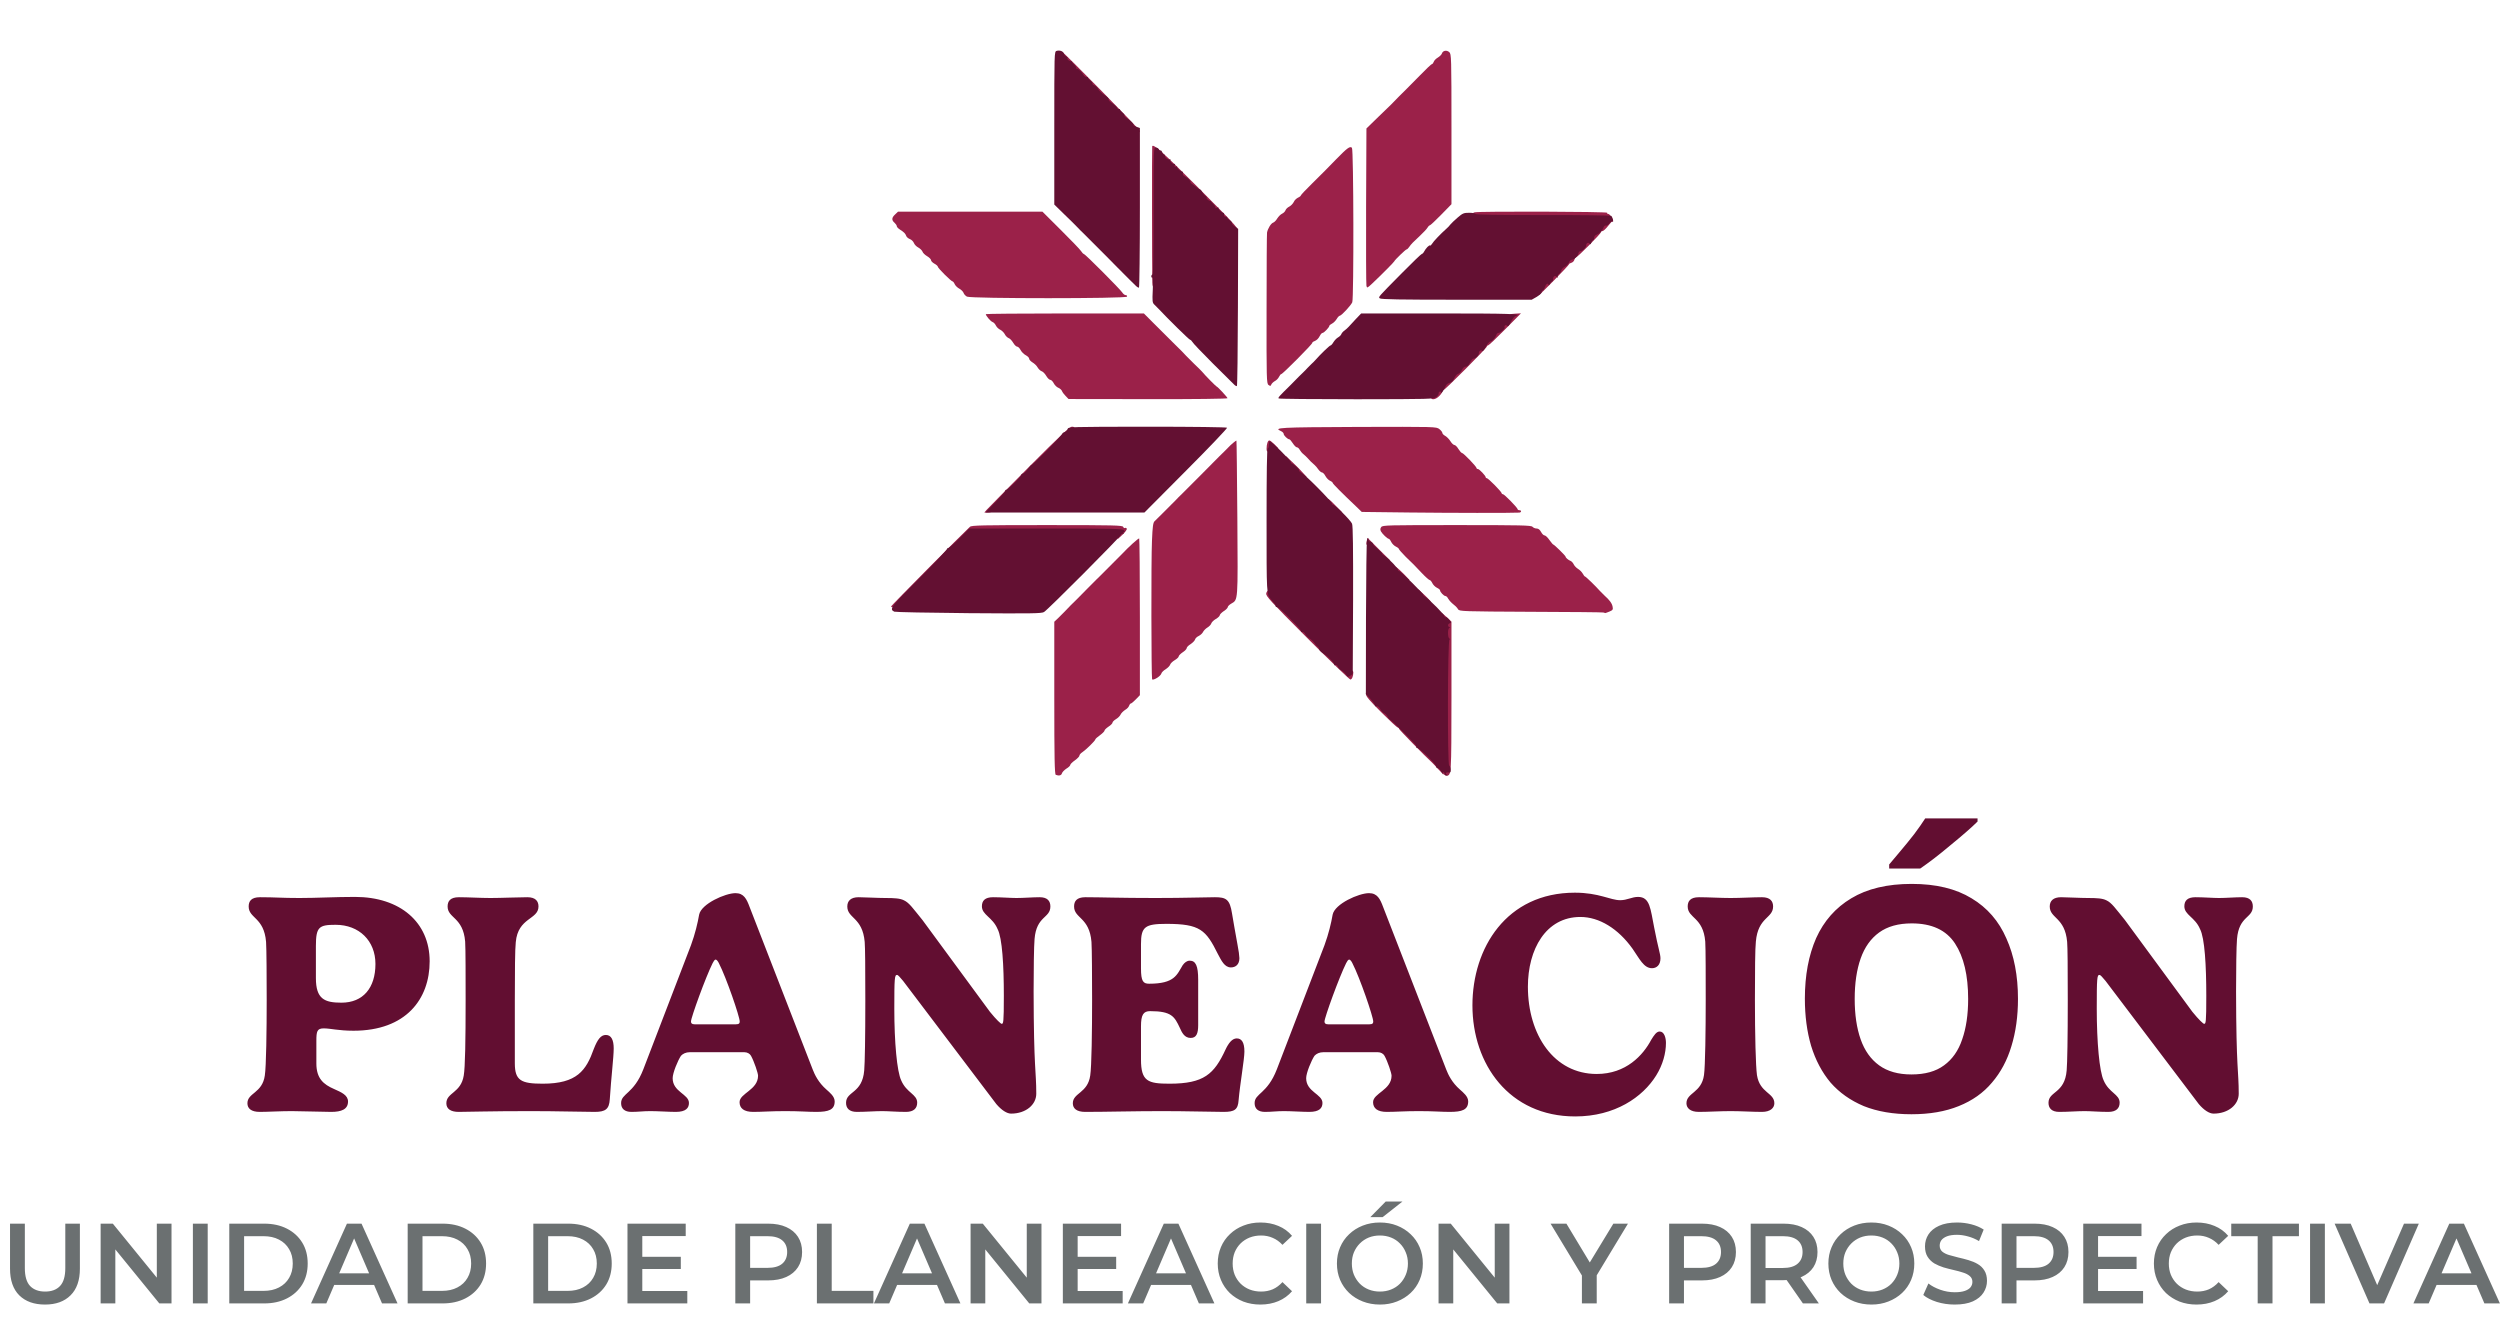 <svg width="351" height="187" viewBox="0 0 351 187" fill="none" xmlns="http://www.w3.org/2000/svg">
<path d="M52.712 135.342C52.712 132.086 50.424 129.842 47.124 129.842C44.792 129.842 44.352 130.128 44.352 132.812V137.322C44.352 140.248 45.54 140.776 47.938 140.776C50.974 140.776 52.712 138.708 52.712 135.342ZM44.418 146.144V149.312C44.418 151.424 45.43 152.26 46.904 152.898C47.938 153.36 48.862 153.756 48.862 154.658C48.862 155.758 47.916 156.11 46.508 156.11C45.21 156.11 42.372 156 40.942 156C39.424 156 37.532 156.11 36.476 156.11C35.266 156.11 34.738 155.626 34.738 154.9C34.738 153.426 36.828 153.492 37.18 151.006C37.378 149.752 37.444 144.626 37.444 140.358C37.444 137.366 37.422 133.186 37.356 132.24C37.07 128.764 34.914 128.962 34.914 127.268C34.914 126.542 35.266 125.97 36.498 125.97C38.72 125.97 39.468 126.08 42.042 126.08C44.462 126.08 47.058 125.926 49.83 125.926C56.188 125.926 60.324 129.49 60.324 134.968C60.324 140.248 57.024 144.714 49.632 144.714C47.52 144.714 46.376 144.384 45.452 144.384C44.506 144.384 44.418 144.824 44.418 146.144ZM65.374 140.358C65.374 137.388 65.374 133.186 65.308 132.196C65.022 128.742 62.844 128.94 62.844 127.268C62.844 126.542 63.196 125.97 64.428 125.97C65.77 125.97 67.442 126.08 68.872 126.08C70.346 126.08 72.766 125.97 74.042 125.97C75.208 125.97 75.604 126.542 75.604 127.268C75.604 129.138 72.722 128.786 72.414 132.284C72.304 133.23 72.282 136.398 72.282 140.358V149.29C72.282 151.71 73.162 152.15 76.198 152.15C81.016 152.15 82.292 150.302 83.37 147.266C83.898 145.924 84.36 145.308 85.064 145.308C85.834 145.308 86.164 146.034 86.164 147.2C86.164 148.432 85.812 151.226 85.614 154.35C85.526 155.714 85.02 156.11 83.502 156.11C81.676 156.11 78.332 156 74.504 156C68.63 156 65.814 156.11 64.406 156.11C63.284 156.11 62.668 155.692 62.668 154.9C62.668 153.382 64.714 153.47 65.11 151.006C65.308 149.862 65.374 146.078 65.374 140.358ZM97.52 143.812H103.329C103.769 143.812 103.857 143.658 103.857 143.416C103.857 142.756 101.987 137.278 100.931 135.232C100.821 134.99 100.623 134.726 100.491 134.726C100.315 134.726 100.183 134.99 100.051 135.232C99.082 137.168 97.014 142.866 97.014 143.416C97.014 143.658 97.124 143.812 97.52 143.812ZM90.326 150.126L97.014 132.702C97.587 131.14 97.96 129.578 98.159 128.412C98.466 126.894 101.833 125.398 103.263 125.398C104.429 125.398 104.825 126.212 105.243 127.334L114.109 150.17C114.373 150.852 114.901 151.996 116.045 152.986C116.485 153.382 117.189 153.932 117.189 154.636C117.189 155.824 116.331 156.11 114.593 156.11C113.405 156.11 112.327 156 110.259 156C108.191 156 107.047 156.11 105.749 156.11C104.451 156.11 103.835 155.604 103.835 154.746C103.835 153.492 106.431 153.03 106.431 151.028C106.431 150.676 105.881 149.026 105.441 148.234C105.287 147.948 104.935 147.728 104.495 147.728H96.861C96.288 147.728 95.871 147.948 95.606 148.234C95.166 148.894 94.441 150.632 94.441 151.38C94.441 153.316 96.728 153.602 96.728 154.856C96.728 155.56 96.311 156.11 94.88 156.11C93.934 156.11 92.329 156 91.317 156C90.282 156 89.623 156.11 88.654 156.11C87.709 156.11 87.203 155.67 87.203 154.878C87.203 153.492 88.984 153.602 90.326 150.126ZM120.545 125.97C121.359 125.97 123.185 126.08 124.307 126.08C125.583 126.08 126.375 126.124 126.925 126.41C127.673 126.762 128.157 127.51 129.521 129.182L138.981 142.052C139.905 143.196 140.521 143.746 140.631 143.746C140.873 143.746 140.939 143.614 140.939 139.808C140.939 135.562 140.719 131.69 140.059 130.436C139.355 128.764 137.859 128.456 137.859 127.246C137.859 126.454 138.299 125.97 139.421 125.97C140.565 125.97 141.885 126.08 142.721 126.08C143.711 126.08 144.987 125.97 145.977 125.97C147.077 125.97 147.473 126.52 147.473 127.268C147.473 128.94 145.515 128.566 145.251 131.844C145.163 132.79 145.119 136.266 145.119 139.192C145.141 150.258 145.493 150.302 145.493 153.558C145.493 155.076 144.063 156.352 141.951 156.352C141.379 156.352 140.609 155.868 139.883 155.01L126.793 137.718C126.331 137.19 126.111 136.882 125.935 136.882C125.605 136.882 125.561 137.322 125.561 141.612C125.561 146.342 125.935 150.434 126.529 151.688C127.277 153.448 128.773 153.624 128.773 154.812C128.773 155.604 128.289 156.11 127.189 156.11C125.913 156.11 124.703 156 123.867 156C122.855 156 121.513 156.11 120.303 156.11C119.225 156.11 118.785 155.582 118.785 154.834C118.785 153.184 121.073 153.558 121.337 150.28C121.425 149.246 121.491 145.748 121.491 140.424C121.491 135.782 121.469 133.098 121.403 132.24C121.095 128.764 118.961 128.962 118.961 127.268C118.961 126.476 119.467 125.97 120.545 125.97ZM168.225 137.564V143.922C168.225 145.088 167.983 145.726 167.169 145.726C166.289 145.726 165.937 144.956 165.651 144.318C164.903 142.734 164.507 141.964 161.471 141.964C160.525 141.964 160.195 142.492 160.195 144.098V148.762C160.195 151.82 161.163 152.15 164.199 152.15C169.039 152.15 170.469 150.808 172.075 147.332C172.493 146.452 172.999 145.792 173.637 145.792C174.297 145.792 174.715 146.298 174.715 147.64C174.715 148.718 174.099 152.194 173.901 154.46C173.813 155.802 173.329 156.11 171.789 156.11C170.227 156.11 166.729 156 163.143 156C159.161 156 155.377 156.11 152.363 156.11C151.153 156.11 150.625 155.626 150.625 154.9C150.625 153.426 152.715 153.492 153.067 151.006C153.265 149.752 153.331 144.626 153.331 140.358C153.331 137.366 153.309 133.186 153.243 132.24C152.957 128.764 150.801 128.962 150.801 127.268C150.801 126.542 151.153 125.97 152.385 125.97C154.607 125.97 157.181 126.08 162.241 126.08C166.619 126.08 168.995 125.97 170.579 125.97C172.141 125.97 172.669 126.256 172.977 128.258C173.153 129.204 173.417 130.942 173.747 132.636C173.901 133.384 174.011 134.242 174.011 134.528C174.011 135.452 173.439 135.826 172.823 135.826C171.921 135.826 171.481 134.858 170.997 133.956C169.303 130.546 168.489 129.71 163.759 129.71C160.745 129.71 160.195 130.128 160.195 132.548V135.958C160.195 137.784 160.503 138.114 161.339 138.114C164.925 138.114 165.233 136.86 166.047 135.518C166.311 135.144 166.641 134.88 167.037 134.88C167.873 134.88 168.225 135.584 168.225 137.564ZM186.466 143.812H192.274C192.714 143.812 192.802 143.658 192.802 143.416C192.802 142.756 190.932 137.278 189.876 135.232C189.766 134.99 189.568 134.726 189.436 134.726C189.26 134.726 189.128 134.99 188.996 135.232C188.028 137.168 185.96 142.866 185.96 143.416C185.96 143.658 186.07 143.812 186.466 143.812ZM179.272 150.126L185.96 132.702C186.532 131.14 186.906 129.578 187.104 128.412C187.412 126.894 190.778 125.398 192.208 125.398C193.374 125.398 193.77 126.212 194.188 127.334L203.054 150.17C203.318 150.852 203.846 151.996 204.99 152.986C205.43 153.382 206.134 153.932 206.134 154.636C206.134 155.824 205.276 156.11 203.538 156.11C202.35 156.11 201.272 156 199.204 156C197.136 156 195.992 156.11 194.694 156.11C193.396 156.11 192.78 155.604 192.78 154.746C192.78 153.492 195.376 153.03 195.376 151.028C195.376 150.676 194.826 149.026 194.386 148.234C194.232 147.948 193.88 147.728 193.44 147.728H185.806C185.234 147.728 184.816 147.948 184.552 148.234C184.112 148.894 183.386 150.632 183.386 151.38C183.386 153.316 185.674 153.602 185.674 154.856C185.674 155.56 185.256 156.11 183.826 156.11C182.88 156.11 181.274 156 180.262 156C179.228 156 178.568 156.11 177.6 156.11C176.654 156.11 176.148 155.67 176.148 154.878C176.148 153.492 177.93 153.602 179.272 150.126ZM206.729 141.15C206.729 133.098 211.503 125.332 221.117 125.332C224.505 125.332 226.089 126.388 227.475 126.388C228.465 126.388 229.103 125.926 229.983 125.926C231.677 125.926 231.721 127.62 232.249 130.238C232.821 133.208 233.129 133.934 233.129 134.55C233.129 135.496 232.579 135.936 231.941 135.936C230.775 135.936 230.181 134.594 229.213 133.208C227.189 130.37 224.527 128.742 221.887 128.742C217.025 128.742 214.517 133.296 214.517 138.532C214.517 145.308 218.191 150.786 224.175 150.786C228.311 150.786 230.687 148.146 231.831 145.99C232.227 145.352 232.557 144.824 233.019 144.824C233.657 144.824 233.899 145.704 233.899 146.43C233.899 147.86 233.459 149.488 232.535 150.984C230.643 154.042 226.727 156.748 221.161 156.748C211.877 156.748 206.729 149.4 206.729 141.15ZM247.381 125.97C248.547 125.97 248.943 126.542 248.943 127.268C248.943 128.962 246.831 128.72 246.523 132.196C246.413 133.164 246.391 136.398 246.391 140.358C246.391 145.308 246.501 149.642 246.677 150.94C247.073 153.47 249.119 153.404 249.119 154.9C249.119 155.56 248.547 156.11 247.381 156.11C246.083 156.11 244.411 156 242.981 156C241.507 156 239.813 156.11 238.515 156.11C237.305 156.11 236.777 155.56 236.777 154.9C236.777 153.404 238.889 153.448 239.241 150.94C239.417 149.73 239.483 144.56 239.483 140.358C239.483 137.388 239.483 133.186 239.417 132.196C239.131 128.742 236.953 128.94 236.953 127.268C236.953 126.542 237.305 125.97 238.537 125.97C239.879 125.97 241.551 126.08 242.981 126.08C244.455 126.08 246.127 125.97 247.381 125.97ZM283.324 140.248C283.324 142.683 283.016 144.897 282.4 146.892C281.813 148.857 280.904 150.559 279.672 151.996C278.469 153.433 276.914 154.533 275.008 155.296C273.13 156.059 270.916 156.44 268.364 156.44C265.812 156.44 263.582 156.059 261.676 155.296C259.798 154.504 258.244 153.404 257.012 151.996C255.809 150.559 254.9 148.843 254.284 146.848C253.697 144.853 253.404 142.639 253.404 140.204C253.404 136.948 253.932 134.117 254.988 131.712C256.073 129.307 257.716 127.444 259.916 126.124C262.145 124.775 264.976 124.1 268.408 124.1C271.81 124.1 274.612 124.775 276.812 126.124C279.012 127.444 280.64 129.321 281.696 131.756C282.781 134.161 283.324 136.992 283.324 140.248ZM260.4 140.248C260.4 142.448 260.678 144.34 261.236 145.924C261.793 147.508 262.658 148.725 263.832 149.576C265.005 150.427 266.516 150.852 268.364 150.852C270.27 150.852 271.796 150.427 272.94 149.576C274.113 148.725 274.964 147.508 275.492 145.924C276.049 144.34 276.328 142.448 276.328 140.248C276.328 136.933 275.712 134.337 274.48 132.46C273.248 130.583 271.224 129.644 268.408 129.644C266.53 129.644 265.005 130.069 263.832 130.92C262.658 131.771 261.793 132.988 261.236 134.572C260.678 136.156 260.4 138.048 260.4 140.248ZM277.648 115.344C277.237 115.755 276.694 116.253 276.02 116.84C275.345 117.427 274.612 118.043 273.82 118.688C273.057 119.333 272.294 119.949 271.532 120.536C270.798 121.093 270.153 121.563 269.596 121.944H265.24V121.372C265.709 120.815 266.252 120.169 266.868 119.436C267.513 118.673 268.144 117.896 268.76 117.104C269.376 116.283 269.889 115.549 270.3 114.904H277.648V115.344ZM289.369 125.97C290.183 125.97 292.009 126.08 293.131 126.08C294.407 126.08 295.199 126.124 295.749 126.41C296.497 126.762 296.981 127.51 298.345 129.182L307.805 142.052C308.729 143.196 309.345 143.746 309.455 143.746C309.697 143.746 309.763 143.614 309.763 139.808C309.763 135.562 309.543 131.69 308.883 130.436C308.179 128.764 306.683 128.456 306.683 127.246C306.683 126.454 307.123 125.97 308.245 125.97C309.389 125.97 310.709 126.08 311.545 126.08C312.535 126.08 313.811 125.97 314.801 125.97C315.901 125.97 316.297 126.52 316.297 127.268C316.297 128.94 314.339 128.566 314.075 131.844C313.987 132.79 313.943 136.266 313.943 139.192C313.965 150.258 314.317 150.302 314.317 153.558C314.317 155.076 312.887 156.352 310.775 156.352C310.203 156.352 309.433 155.868 308.707 155.01L295.617 137.718C295.155 137.19 294.935 136.882 294.759 136.882C294.429 136.882 294.385 137.322 294.385 141.612C294.385 146.342 294.759 150.434 295.353 151.688C296.101 153.448 297.597 153.624 297.597 154.812C297.597 155.604 297.113 156.11 296.013 156.11C294.737 156.11 293.527 156 292.691 156C291.679 156 290.337 156.11 289.127 156.11C288.049 156.11 287.609 155.582 287.609 154.834C287.609 153.184 289.897 153.558 290.161 150.28C290.249 149.246 290.315 145.748 290.315 140.424C290.315 135.782 290.293 133.098 290.227 132.24C289.919 128.764 287.785 128.962 287.785 127.268C287.785 126.476 288.291 125.97 289.369 125.97Z" fill="#620E31"/>
<path d="M6.32 183.16C4.784 183.16 3.579 182.728 2.704 181.864C1.84 181 1.408 179.752 1.408 178.12V171.8H3.488V178.04C3.488 179.192 3.733 180.029 4.224 180.552C4.725 181.075 5.429 181.336 6.336 181.336C7.243 181.336 7.941 181.075 8.432 180.552C8.923 180.029 9.168 179.192 9.168 178.04V171.8H11.216V178.12C11.216 179.752 10.779 181 9.904 181.864C9.04 182.728 7.845 183.16 6.32 183.16ZM14.129 183V171.8H15.841L22.865 180.424H22.017V171.8H24.081V183H22.369L15.345 174.376H16.193V183H14.129ZM27.082 183V171.8H29.162V183H27.082ZM32.191 183V171.8H37.087C38.303 171.8 39.37 172.035 40.288 172.504C41.205 172.973 41.919 173.624 42.431 174.456C42.944 175.288 43.2 176.269 43.2 177.4C43.2 178.52 42.944 179.501 42.431 180.344C41.919 181.176 41.205 181.827 40.288 182.296C39.37 182.765 38.303 183 37.087 183H32.191ZM34.272 181.24H36.992C37.834 181.24 38.559 181.08 39.167 180.76C39.786 180.44 40.261 179.992 40.592 179.416C40.933 178.84 41.103 178.168 41.103 177.4C41.103 176.621 40.933 175.949 40.592 175.384C40.261 174.808 39.786 174.36 39.167 174.04C38.559 173.72 37.834 173.56 36.992 173.56H34.272V181.24ZM43.67 183L48.71 171.8H50.758L55.814 183H53.638L49.302 172.904H50.134L45.814 183H43.67ZM45.99 180.408L46.55 178.776H52.598L53.158 180.408H45.99ZM57.238 183V171.8H62.134C63.35 171.8 64.417 172.035 65.334 172.504C66.252 172.973 66.966 173.624 67.478 174.456C67.99 175.288 68.246 176.269 68.246 177.4C68.246 178.52 67.99 179.501 67.478 180.344C66.966 181.176 66.252 181.827 65.334 182.296C64.417 182.765 63.35 183 62.134 183H57.238ZM59.318 181.24H62.038C62.881 181.24 63.606 181.08 64.214 180.76C64.833 180.44 65.308 179.992 65.638 179.416C65.98 178.84 66.15 178.168 66.15 177.4C66.15 176.621 65.98 175.949 65.638 175.384C65.308 174.808 64.833 174.36 64.214 174.04C63.606 173.72 62.881 173.56 62.038 173.56H59.318V181.24ZM74.879 183V171.8H79.775C80.991 171.8 82.058 172.035 82.975 172.504C83.892 172.973 84.607 173.624 85.119 174.456C85.631 175.288 85.887 176.269 85.887 177.4C85.887 178.52 85.631 179.501 85.119 180.344C84.607 181.176 83.892 181.827 82.975 182.296C82.058 182.765 80.991 183 79.775 183H74.879ZM76.959 181.24H79.679C80.522 181.24 81.247 181.08 81.855 180.76C82.474 180.44 82.948 179.992 83.279 179.416C83.62 178.84 83.791 178.168 83.791 177.4C83.791 176.621 83.62 175.949 83.279 175.384C82.948 174.808 82.474 174.36 81.855 174.04C81.247 173.72 80.522 173.56 79.679 173.56H76.959V181.24ZM90.018 176.456H95.586V178.168H90.018V176.456ZM90.178 181.256H96.498V183H88.098V171.8H96.274V173.544H90.178V181.256ZM103.238 183V171.8H107.846C108.838 171.8 109.686 171.96 110.39 172.28C111.105 172.6 111.654 173.059 112.038 173.656C112.422 174.253 112.614 174.963 112.614 175.784C112.614 176.605 112.422 177.315 112.038 177.912C111.654 178.509 111.105 178.968 110.39 179.288C109.686 179.608 108.838 179.768 107.846 179.768H104.39L105.318 178.792V183H103.238ZM105.318 179.016L104.39 178.008H107.75C108.668 178.008 109.356 177.816 109.814 177.432C110.284 177.037 110.518 176.488 110.518 175.784C110.518 175.069 110.284 174.52 109.814 174.136C109.356 173.752 108.668 173.56 107.75 173.56H104.39L105.318 172.536V179.016ZM114.692 183V171.8H116.772V181.24H122.628V183H114.692ZM122.701 183L127.741 171.8H129.789L134.845 183H132.669L128.333 172.904H129.165L124.845 183H122.701ZM125.021 180.408L125.581 178.776H131.629L132.189 180.408H125.021ZM136.27 183V171.8H137.982L145.006 180.424H144.158V171.8H146.222V183H144.51L137.486 174.376H138.334V183H136.27ZM151.143 176.456H156.711V178.168H151.143V176.456ZM151.303 181.256H157.623V183H149.223V171.8H157.399V173.544H151.303V181.256ZM158.357 183L163.398 171.8H165.446L170.502 183H168.326L163.99 172.904H164.822L160.502 183H158.357ZM160.678 180.408L161.238 178.776H167.286L167.845 180.408H160.678ZM176.954 183.16C176.1 183.16 175.306 183.021 174.57 182.744C173.844 182.456 173.21 182.056 172.666 181.544C172.132 181.021 171.716 180.408 171.418 179.704C171.119 179 170.97 178.232 170.97 177.4C170.97 176.568 171.119 175.8 171.418 175.096C171.716 174.392 172.138 173.784 172.682 173.272C173.226 172.749 173.86 172.349 174.586 172.072C175.311 171.784 176.106 171.64 176.97 171.64C177.887 171.64 178.724 171.8 179.482 172.12C180.239 172.429 180.879 172.893 181.402 173.512L180.058 174.776C179.652 174.339 179.199 174.013 178.698 173.8C178.196 173.576 177.652 173.464 177.066 173.464C176.479 173.464 175.94 173.56 175.45 173.752C174.97 173.944 174.548 174.216 174.186 174.568C173.834 174.92 173.556 175.336 173.354 175.816C173.162 176.296 173.066 176.824 173.066 177.4C173.066 177.976 173.162 178.504 173.354 178.984C173.556 179.464 173.834 179.88 174.186 180.232C174.548 180.584 174.97 180.856 175.45 181.048C175.94 181.24 176.479 181.336 177.066 181.336C177.652 181.336 178.196 181.229 178.698 181.016C179.199 180.792 179.652 180.456 180.058 180.008L181.402 181.288C180.879 181.896 180.239 182.36 179.482 182.68C178.724 183 177.882 183.16 176.954 183.16ZM183.395 183V171.8H185.475V183H183.395ZM193.752 183.16C192.877 183.16 192.072 183.016 191.336 182.728C190.6 182.44 189.96 182.04 189.416 181.528C188.872 181.005 188.451 180.397 188.152 179.704C187.853 179 187.704 178.232 187.704 177.4C187.704 176.568 187.853 175.805 188.152 175.112C188.451 174.408 188.872 173.8 189.416 173.288C189.96 172.765 190.6 172.36 191.336 172.072C192.072 171.784 192.872 171.64 193.736 171.64C194.611 171.64 195.411 171.784 196.136 172.072C196.872 172.36 197.512 172.765 198.056 173.288C198.6 173.8 199.021 174.408 199.32 175.112C199.619 175.805 199.768 176.568 199.768 177.4C199.768 178.232 199.619 179 199.32 179.704C199.021 180.408 198.6 181.016 198.056 181.528C197.512 182.04 196.872 182.44 196.136 182.728C195.411 183.016 194.616 183.16 193.752 183.16ZM193.736 181.336C194.301 181.336 194.824 181.24 195.304 181.048C195.784 180.856 196.2 180.584 196.552 180.232C196.904 179.869 197.176 179.453 197.368 178.984C197.571 178.504 197.672 177.976 197.672 177.4C197.672 176.824 197.571 176.301 197.368 175.832C197.176 175.352 196.904 174.936 196.552 174.584C196.2 174.221 195.784 173.944 195.304 173.752C194.824 173.56 194.301 173.464 193.736 173.464C193.171 173.464 192.648 173.56 192.168 173.752C191.699 173.944 191.283 174.221 190.92 174.584C190.568 174.936 190.291 175.352 190.088 175.832C189.896 176.301 189.8 176.824 189.8 177.4C189.8 177.965 189.896 178.488 190.088 178.968C190.291 179.448 190.568 179.869 190.92 180.232C191.272 180.584 191.688 180.856 192.168 181.048C192.648 181.24 193.171 181.336 193.736 181.336ZM192.392 170.888L194.552 168.696H196.904L194.12 170.888H192.392ZM201.973 183V171.8H203.685L210.709 180.424H209.861V171.8H211.925V183H210.213L203.189 174.376H204.037V183H201.973ZM222.1 183V178.568L222.564 179.848L217.7 171.8H219.924L223.828 178.28H222.58L226.516 171.8H228.564L223.7 179.848L224.18 178.568V183H222.1ZM234.348 183V171.8H238.956C239.948 171.8 240.796 171.96 241.5 172.28C242.214 172.6 242.764 173.059 243.148 173.656C243.532 174.253 243.724 174.963 243.724 175.784C243.724 176.605 243.532 177.315 243.148 177.912C242.764 178.509 242.214 178.968 241.5 179.288C240.796 179.608 239.948 179.768 238.956 179.768H235.5L236.428 178.792V183H234.348ZM236.428 179.016L235.5 178.008H238.86C239.777 178.008 240.465 177.816 240.924 177.432C241.393 177.037 241.628 176.488 241.628 175.784C241.628 175.069 241.393 174.52 240.924 174.136C240.465 173.752 239.777 173.56 238.86 173.56H235.5L236.428 172.536V179.016ZM245.801 183V171.8H250.409C251.401 171.8 252.249 171.96 252.953 172.28C253.668 172.6 254.217 173.059 254.601 173.656C254.985 174.253 255.177 174.963 255.177 175.784C255.177 176.605 254.985 177.315 254.601 177.912C254.217 178.499 253.668 178.952 252.953 179.272C252.249 179.581 251.401 179.736 250.409 179.736H246.953L247.881 178.792V183H245.801ZM253.129 183L250.297 178.936H252.521L255.369 183H253.129ZM247.881 179.016L246.953 178.024H250.313C251.23 178.024 251.918 177.827 252.377 177.432C252.846 177.037 253.081 176.488 253.081 175.784C253.081 175.069 252.846 174.52 252.377 174.136C251.918 173.752 251.23 173.56 250.313 173.56H246.953L247.881 172.536V179.016ZM262.752 183.16C261.877 183.16 261.072 183.016 260.336 182.728C259.6 182.44 258.96 182.04 258.416 181.528C257.872 181.005 257.451 180.397 257.152 179.704C256.853 179 256.704 178.232 256.704 177.4C256.704 176.568 256.853 175.805 257.152 175.112C257.451 174.408 257.872 173.8 258.416 173.288C258.96 172.765 259.6 172.36 260.336 172.072C261.072 171.784 261.872 171.64 262.736 171.64C263.611 171.64 264.411 171.784 265.136 172.072C265.872 172.36 266.512 172.765 267.056 173.288C267.6 173.8 268.021 174.408 268.32 175.112C268.619 175.805 268.768 176.568 268.768 177.4C268.768 178.232 268.619 179 268.32 179.704C268.021 180.408 267.6 181.016 267.056 181.528C266.512 182.04 265.872 182.44 265.136 182.728C264.411 183.016 263.616 183.16 262.752 183.16ZM262.736 181.336C263.301 181.336 263.824 181.24 264.304 181.048C264.784 180.856 265.2 180.584 265.552 180.232C265.904 179.869 266.176 179.453 266.368 178.984C266.571 178.504 266.672 177.976 266.672 177.4C266.672 176.824 266.571 176.301 266.368 175.832C266.176 175.352 265.904 174.936 265.552 174.584C265.2 174.221 264.784 173.944 264.304 173.752C263.824 173.56 263.301 173.464 262.736 173.464C262.171 173.464 261.648 173.56 261.168 173.752C260.699 173.944 260.283 174.221 259.92 174.584C259.568 174.936 259.291 175.352 259.088 175.832C258.896 176.301 258.8 176.824 258.8 177.4C258.8 177.965 258.896 178.488 259.088 178.968C259.291 179.448 259.568 179.869 259.92 180.232C260.272 180.584 260.688 180.856 261.168 181.048C261.648 181.24 262.171 181.336 262.736 181.336ZM274.445 183.16C273.57 183.16 272.733 183.037 271.933 182.792C271.133 182.536 270.498 182.211 270.029 181.816L270.749 180.2C271.197 180.552 271.751 180.845 272.413 181.08C273.074 181.315 273.751 181.432 274.445 181.432C275.031 181.432 275.506 181.368 275.869 181.24C276.231 181.112 276.498 180.941 276.669 180.728C276.839 180.504 276.925 180.253 276.925 179.976C276.925 179.635 276.802 179.363 276.557 179.16C276.311 178.947 275.991 178.781 275.597 178.664C275.213 178.536 274.781 178.419 274.301 178.312C273.831 178.205 273.357 178.083 272.877 177.944C272.407 177.795 271.975 177.608 271.581 177.384C271.197 177.149 270.882 176.84 270.637 176.456C270.391 176.072 270.269 175.581 270.269 174.984C270.269 174.376 270.429 173.821 270.749 173.32C271.079 172.808 271.575 172.403 272.237 172.104C272.909 171.795 273.757 171.64 274.781 171.64C275.453 171.64 276.119 171.725 276.781 171.896C277.442 172.067 278.018 172.312 278.509 172.632L277.853 174.248C277.351 173.949 276.834 173.731 276.301 173.592C275.767 173.443 275.255 173.368 274.765 173.368C274.189 173.368 273.719 173.437 273.357 173.576C273.005 173.715 272.743 173.896 272.573 174.12C272.413 174.344 272.333 174.6 272.333 174.888C272.333 175.229 272.45 175.507 272.685 175.72C272.93 175.923 273.245 176.083 273.629 176.2C274.023 176.317 274.461 176.435 274.941 176.552C275.421 176.659 275.895 176.781 276.365 176.92C276.845 177.059 277.277 177.24 277.661 177.464C278.055 177.688 278.37 177.992 278.605 178.376C278.85 178.76 278.973 179.245 278.973 179.832C278.973 180.429 278.807 180.984 278.477 181.496C278.157 181.997 277.661 182.403 276.989 182.712C276.317 183.011 275.469 183.16 274.445 183.16ZM281.035 183V171.8H285.643C286.635 171.8 287.483 171.96 288.187 172.28C288.902 172.6 289.451 173.059 289.835 173.656C290.219 174.253 290.411 174.963 290.411 175.784C290.411 176.605 290.219 177.315 289.835 177.912C289.451 178.509 288.902 178.968 288.187 179.288C287.483 179.608 286.635 179.768 285.643 179.768H282.187L283.115 178.792V183H281.035ZM283.115 179.016L282.187 178.008H285.547C286.465 178.008 287.153 177.816 287.611 177.432C288.081 177.037 288.315 176.488 288.315 175.784C288.315 175.069 288.081 174.52 287.611 174.136C287.153 173.752 286.465 173.56 285.547 173.56H282.187L283.115 172.536V179.016ZM294.408 176.456H299.976V178.168H294.408V176.456ZM294.568 181.256H300.888V183H292.488V171.8H300.664V173.544H294.568V181.256ZM308.391 183.16C307.538 183.16 306.743 183.021 306.007 182.744C305.282 182.456 304.647 182.056 304.103 181.544C303.57 181.021 303.154 180.408 302.855 179.704C302.556 179 302.407 178.232 302.407 177.4C302.407 176.568 302.556 175.8 302.855 175.096C303.154 174.392 303.575 173.784 304.119 173.272C304.663 172.749 305.298 172.349 306.023 172.072C306.748 171.784 307.543 171.64 308.407 171.64C309.324 171.64 310.162 171.8 310.919 172.12C311.676 172.429 312.316 172.893 312.839 173.512L311.495 174.776C311.09 174.339 310.636 174.013 310.135 173.8C309.634 173.576 309.09 173.464 308.503 173.464C307.916 173.464 307.378 173.56 306.887 173.752C306.407 173.944 305.986 174.216 305.623 174.568C305.271 174.92 304.994 175.336 304.791 175.816C304.599 176.296 304.503 176.824 304.503 177.4C304.503 177.976 304.599 178.504 304.791 178.984C304.994 179.464 305.271 179.88 305.623 180.232C305.986 180.584 306.407 180.856 306.887 181.048C307.378 181.24 307.916 181.336 308.503 181.336C309.09 181.336 309.634 181.229 310.135 181.016C310.636 180.792 311.09 180.456 311.495 180.008L312.839 181.288C312.316 181.896 311.676 182.36 310.919 182.68C310.162 183 309.319 183.16 308.391 183.16ZM316.979 183V173.56H313.267V171.8H322.771V173.56H319.059V183H316.979ZM324.332 183V171.8H326.412V183H324.332ZM332.675 183L327.779 171.8H330.035L334.403 181.928H333.107L337.523 171.8H339.603L334.723 183H332.675ZM338.842 183L343.882 171.8H345.93L350.986 183H348.81L344.474 172.904H345.306L340.986 183H338.842ZM341.162 180.408L341.722 178.776H347.77L348.33 180.408H341.162Z" fill="#6B7071"/>
<path d="M148.23 108.784C148.07 108.72 148.022 106.423 148.022 98.007V87.294L148.631 86.716C148.951 86.394 149.304 86.041 149.416 85.929C149.512 85.816 149.736 85.591 149.913 85.415C150.089 85.238 150.297 85.029 150.361 84.949C150.441 84.869 150.73 84.596 150.986 84.339C151.259 84.082 151.547 83.793 151.627 83.696C151.723 83.6 152.22 83.086 152.749 82.556C153.278 82.026 153.79 81.528 153.87 81.431C153.967 81.351 154.255 81.062 154.511 80.805C154.784 80.548 155.072 80.259 155.168 80.147C155.281 80.034 155.505 79.809 155.681 79.633C155.857 79.456 156.066 79.247 156.146 79.167C156.21 79.087 156.498 78.814 156.755 78.556C157.027 78.3 157.332 77.994 157.444 77.866C158.437 76.806 159.847 75.521 159.944 75.601C159.992 75.649 160.04 80.629 160.04 86.651V97.605L159.479 98.184C159.158 98.521 158.838 98.778 158.758 98.778C158.678 98.778 158.582 98.922 158.517 99.099C158.469 99.276 158.213 99.533 157.957 99.677C157.716 99.838 157.428 100.111 157.332 100.32C157.252 100.513 156.963 100.802 156.691 100.962C156.418 101.123 156.194 101.348 156.194 101.46C156.194 101.573 155.938 101.83 155.633 102.022C155.329 102.231 155.072 102.472 155.072 102.584C155.072 102.681 154.784 102.97 154.431 103.227C154.079 103.468 153.79 103.741 153.79 103.805C153.79 103.982 152.46 105.283 151.948 105.62C151.723 105.765 151.547 105.973 151.547 106.102C151.547 106.214 151.259 106.503 150.906 106.76C150.554 107.001 150.265 107.29 150.265 107.403C150.265 107.499 150.025 107.74 149.72 107.917C149.432 108.11 149.143 108.399 149.095 108.575C149.015 108.881 148.663 108.961 148.23 108.784Z" fill="#9B2149"/>
<path d="M202.023 108.094C201.622 107.644 201.206 107.194 201.077 107.082C199.908 106.006 196.414 102.424 196.414 102.311C196.414 102.215 196.334 102.151 196.254 102.151C196.158 102.151 195.117 101.187 193.931 99.999C192.264 98.344 191.767 97.75 191.767 97.429C191.767 96.802 192.216 96.899 192.921 97.686C193.258 98.055 193.53 98.425 193.53 98.489C193.53 98.553 193.626 98.617 193.754 98.617C193.883 98.617 194.123 98.842 194.283 99.099C194.427 99.372 194.684 99.613 194.828 99.661C194.956 99.71 195.165 99.918 195.277 100.111C195.389 100.32 195.677 100.609 195.918 100.753C196.158 100.898 196.447 101.187 196.575 101.412C196.687 101.637 196.847 101.83 196.911 101.83C197.007 101.83 198.514 103.291 199.171 104.014C199.315 104.191 199.908 104.785 200.485 105.347C201.061 105.909 201.542 106.423 201.542 106.487C201.542 106.552 201.686 106.648 201.863 106.696C202.039 106.744 202.183 106.873 202.183 107.001C202.183 107.114 202.327 107.307 202.504 107.419L202.824 107.612L202.792 97.477C202.76 89.526 202.696 87.31 202.552 87.246C202.343 87.181 202.247 86.089 202.44 86.089C202.488 86.089 202.808 86.362 203.161 86.684L203.786 87.278V97.814C203.77 108.945 203.786 108.897 203.048 108.897C202.888 108.897 202.424 108.527 202.023 108.094Z" fill="#9B2149"/>
<path d="M161.754 95.357C161.642 95.02 161.61 78.508 161.738 75.906C161.818 73.915 161.899 73.353 162.107 73.176C162.363 72.935 162.892 72.405 163.213 72.084C163.405 71.875 164.286 70.992 164.494 70.799C164.735 70.574 165.328 69.964 165.456 69.819C165.52 69.755 165.792 69.498 166.049 69.241C166.321 68.984 166.626 68.679 166.738 68.55C166.978 68.309 168.789 66.478 168.981 66.302C169.206 66.077 171.016 64.262 171.177 64.085C171.273 64.005 171.561 63.716 171.817 63.459C172.09 63.202 172.378 62.913 172.458 62.816C172.795 62.447 173.532 61.821 173.596 61.869C173.628 61.901 173.676 66.8 173.724 72.758C173.804 84.612 173.837 84.178 172.859 84.756C172.603 84.901 172.378 85.126 172.378 85.238C172.378 85.351 172.122 85.608 171.817 85.8C171.513 86.009 171.257 86.266 171.257 86.379C171.257 86.491 171 86.732 170.696 86.909C170.391 87.085 170.103 87.374 170.055 87.551C170.007 87.712 169.75 87.969 169.51 88.113C169.27 88.258 169.013 88.531 168.917 88.707C168.837 88.9 168.565 89.157 168.308 89.286C168.052 89.398 167.811 89.639 167.779 89.8C167.731 89.96 167.443 90.249 167.154 90.442C166.85 90.619 166.61 90.876 166.61 91.004C166.61 91.117 166.353 91.39 166.049 91.582C165.744 91.791 165.488 92.048 165.488 92.161C165.488 92.273 165.232 92.514 164.927 92.691C164.623 92.867 164.334 93.156 164.286 93.317C164.238 93.494 163.95 93.767 163.661 93.96C163.357 94.136 163.084 94.409 163.052 94.57C162.94 94.955 161.85 95.614 161.754 95.357Z" fill="#9B2149"/>
<path d="M183.531 89.575C178.275 84.307 177.714 83.696 177.778 83.311C177.875 82.813 178.419 82.701 178.58 83.15C178.644 83.295 178.804 83.536 178.932 83.68C179.076 83.825 179.301 84.098 179.429 84.291C179.557 84.483 179.717 84.644 179.765 84.644C179.878 84.644 181.56 86.314 183.467 88.306C183.675 88.515 183.98 88.804 184.14 88.948C185.134 89.832 185.678 90.539 185.678 90.972C185.678 91.326 185.742 91.39 186.127 91.39C186.464 91.39 186.816 91.615 187.489 92.289C187.986 92.771 188.402 93.237 188.434 93.301C188.531 93.51 189.492 94.12 189.748 94.12C189.893 94.12 190.005 94.249 190.005 94.409C190.005 94.939 189.813 95.405 189.588 95.405C189.476 95.405 186.752 92.787 183.531 89.575Z" fill="#9B2149"/>
<path d="M225.098 85.993C224.969 85.961 220.37 85.913 214.874 85.897C205.516 85.849 204.875 85.832 204.731 85.559C204.635 85.415 204.475 85.206 204.378 85.126C204.266 85.029 204.042 84.837 203.85 84.676C203.673 84.531 203.433 84.242 203.321 84.05C203.225 83.841 203.048 83.68 202.936 83.68C202.712 83.68 202.183 83.118 202.183 82.877C202.183 82.797 201.991 82.636 201.75 82.524C201.51 82.411 201.206 82.106 201.094 81.865C200.981 81.624 200.805 81.432 200.709 81.432C200.629 81.432 200.116 80.982 199.603 80.436C199.074 79.874 198.578 79.36 198.482 79.263C198.401 79.183 197.889 78.685 197.36 78.171C196.847 77.657 196.414 77.159 196.414 77.095C196.414 77.015 196.222 76.854 195.982 76.742C195.741 76.629 195.437 76.324 195.325 76.083C195.213 75.842 195.052 75.65 194.988 75.65C194.796 75.65 194.075 74.959 193.883 74.606C193.77 74.365 193.77 74.204 193.931 73.995C194.107 73.738 194.844 73.722 204.539 73.722C213.608 73.722 214.986 73.754 215.163 73.963C215.275 74.092 215.531 74.204 215.74 74.204C215.996 74.204 216.188 74.365 216.364 74.686C216.509 74.959 216.717 75.168 216.845 75.168C216.989 75.168 217.294 75.457 217.534 75.81C217.775 76.147 218.015 76.437 218.079 76.453C218.207 76.453 219.81 78.027 219.81 78.155C219.81 78.3 220.194 78.637 220.499 78.749C220.643 78.798 220.851 79.022 220.947 79.231C221.044 79.44 221.316 79.729 221.556 79.874C221.797 80.018 222.085 80.307 222.213 80.532C222.325 80.757 222.486 80.95 222.55 80.95C222.646 80.95 224.056 82.315 224.633 82.974C224.793 83.15 225.082 83.439 225.274 83.616C225.995 84.258 226.331 84.724 226.412 85.19C226.492 85.576 226.428 85.672 225.963 85.865C225.674 85.993 225.402 86.073 225.386 86.073C225.354 86.057 225.226 86.025 225.098 85.993Z" fill="#9B2149"/>
<path d="M125.107 85.142C125.107 85.046 134.946 75.103 136.18 73.963C136.388 73.754 137.959 73.722 147.012 73.722C156.466 73.722 157.62 73.754 157.7 73.979C157.748 74.108 157.86 74.188 157.941 74.124C158.021 74.076 158.149 74.124 158.197 74.22C158.261 74.316 158.005 74.686 157.62 75.055L156.915 75.698L156.867 75.2L156.819 74.686H146.676H136.532L134.385 76.854C133.199 78.043 132.142 79.022 132.046 79.022C131.934 79.022 131.837 79.103 131.837 79.215C131.837 79.44 130.059 81.271 129.834 81.271C129.738 81.271 129.594 81.432 129.514 81.641C129.418 81.833 129.193 82.058 129.001 82.154C128.793 82.235 128.633 82.379 128.633 82.476C128.633 82.556 128.024 83.231 127.287 83.969C126.293 84.949 125.844 85.286 125.524 85.286C125.3 85.286 125.107 85.222 125.107 85.142Z" fill="#9B2149"/>
<path d="M199.491 84.162C199.267 83.937 199.139 83.632 199.139 83.279V82.733L199.651 83.215C199.94 83.472 200.34 83.857 200.549 84.082L200.917 84.483H200.372C200.052 84.483 199.699 84.355 199.491 84.162Z" fill="#9B2149"/>
<path d="M196.735 81.223C196.735 81.126 196.527 80.934 196.254 80.821C195.854 80.645 195.773 80.516 195.773 80.05C195.773 79.569 195.806 79.52 196.062 79.649C196.206 79.729 196.687 80.179 197.12 80.613L197.905 81.432H197.328C196.959 81.432 196.735 81.351 196.735 81.223Z" fill="#9B2149"/>
<path d="M193.722 78.38C193.53 78.187 193.37 77.898 193.37 77.737C193.37 77.529 193.258 77.416 193.081 77.416C192.921 77.416 192.569 77.207 192.28 76.934C191.832 76.533 191.767 76.388 191.88 75.987L192.008 75.521L193.594 77.111L195.197 78.701H194.636C194.283 78.701 193.931 78.573 193.722 78.38Z" fill="#9B2149"/>
<path d="M197.857 71.955L191.191 71.875L190.646 71.345C188.274 69.096 187.12 67.924 187.12 67.811C187.12 67.731 186.944 67.587 186.72 67.49C186.512 67.394 186.223 67.089 186.079 66.816C185.951 66.559 185.726 66.334 185.614 66.334C185.502 66.334 185.262 66.141 185.101 65.916C184.941 65.675 184.701 65.402 184.589 65.306C184.22 65.001 183.852 64.631 183.579 64.31C183.435 64.149 183.163 63.892 183.002 63.764C182.826 63.636 182.602 63.362 182.49 63.17C182.393 62.961 182.201 62.8 182.073 62.8C181.961 62.8 181.704 62.543 181.512 62.238C181.32 61.933 181.095 61.676 181.015 61.676C180.791 61.676 180.23 61.146 180.23 60.921C180.23 60.793 180.054 60.616 179.83 60.52C178.756 60.038 179.541 59.989 190.598 59.941C201.59 59.909 201.654 59.909 202.087 60.246C202.311 60.423 202.504 60.664 202.504 60.776C202.504 60.889 202.68 61.082 202.904 61.194C203.129 61.323 203.465 61.66 203.641 61.949C203.818 62.238 204.074 62.479 204.202 62.479C204.33 62.479 204.587 62.736 204.763 63.041C204.955 63.346 205.18 63.603 205.276 63.603C205.468 63.603 207.311 65.515 207.311 65.724C207.311 65.788 207.391 65.852 207.503 65.852C207.695 65.852 208.593 66.8 208.593 67.008C208.593 67.073 208.657 67.137 208.753 67.137C208.945 67.137 210.836 69.048 210.836 69.257C210.836 69.321 210.916 69.385 211.012 69.385C211.205 69.385 213.08 71.297 213.08 71.506C213.08 71.57 213.192 71.634 213.32 71.634C213.656 71.634 213.624 71.955 213.288 71.971C212.374 72.036 203.545 72.02 197.857 71.955Z" fill="#9B2149"/>
<path d="M138.503 71.602C138.664 71.409 141.356 68.695 144.448 65.579C148.887 61.13 150.185 59.909 150.505 59.909C150.794 59.909 150.906 59.99 150.906 60.231C150.906 60.407 150.81 60.552 150.698 60.552C150.586 60.552 150.409 60.696 150.297 60.873C150.185 61.05 149.993 61.194 149.864 61.194C149.736 61.194 149.624 61.291 149.624 61.403C149.624 61.66 148.791 62.479 148.534 62.479C148.422 62.479 148.342 62.56 148.342 62.64C148.342 62.897 147.365 63.925 147.108 63.925C146.996 63.925 146.9 64.021 146.9 64.134C146.9 64.358 145.233 66.013 145.025 66.013C144.945 66.013 144.817 66.173 144.737 66.382C144.641 66.575 144.416 66.8 144.224 66.896C144.016 66.977 143.855 67.137 143.855 67.233C143.855 67.458 143.006 68.261 142.766 68.261C142.654 68.261 142.573 68.326 142.573 68.422C142.573 68.663 141.9 69.386 141.66 69.386C141.548 69.386 141.452 69.466 141.452 69.562C141.452 69.659 140.971 70.237 140.378 70.847C139.449 71.795 139.208 71.956 138.744 71.956H138.199L138.503 71.602Z" fill="#9B2149"/>
<path d="M187.281 71.731C187.281 71.602 187.104 71.458 186.88 71.409C186.464 71.297 186.255 70.815 186.351 70.205C186.399 69.9 186.544 69.996 187.441 70.912L188.467 71.956H187.874C187.473 71.956 187.281 71.875 187.281 71.731Z" fill="#9B2149"/>
<path d="M182.121 66.8C181.961 66.719 181.833 66.495 181.833 66.334C181.833 66.157 181.752 66.013 181.656 66.013C181.56 66.013 181.384 65.916 181.272 65.82C181.143 65.707 180.935 65.515 180.791 65.402C180.663 65.29 180.551 64.937 180.551 64.615V64.037L181.56 64.985C182.105 65.499 182.762 66.173 183.002 66.462L183.467 66.976H182.922C182.634 66.976 182.265 66.896 182.121 66.8Z" fill="#9B2149"/>
<path d="M177.827 63.009C177.827 62.351 178.003 61.837 178.211 61.837C178.323 61.837 178.644 62.094 178.948 62.399L179.493 62.961H179.06C178.788 62.961 178.628 63.041 178.628 63.202C178.628 63.346 178.483 63.443 178.227 63.443C177.891 63.443 177.827 63.362 177.827 63.009Z" fill="#9B2149"/>
<path d="M149.608 55.589C149.384 55.364 149.143 55.043 149.095 54.882C149.031 54.738 148.807 54.529 148.599 54.449C148.374 54.368 148.086 54.079 147.942 53.806C147.813 53.549 147.589 53.324 147.445 53.324C147.317 53.324 147.06 53.067 146.884 52.762C146.708 52.457 146.419 52.168 146.243 52.12C146.083 52.071 145.826 51.831 145.682 51.59C145.554 51.349 145.217 51.027 144.961 50.883C144.705 50.722 144.496 50.497 144.496 50.369C144.496 50.224 144.288 50.016 144.016 49.871C143.759 49.742 143.423 49.405 143.295 49.148C143.15 48.875 142.942 48.666 142.798 48.666C142.67 48.666 142.413 48.409 142.237 48.104C142.061 47.799 141.772 47.51 141.596 47.462C141.436 47.398 141.179 47.157 141.067 46.916C140.939 46.675 140.651 46.402 140.426 46.289C140.186 46.193 139.93 45.92 139.817 45.695C139.721 45.486 139.513 45.261 139.353 45.213C139.08 45.117 138.407 44.33 138.407 44.105C138.407 44.057 143.407 44.008 149.512 44.008H160.601L161.883 45.294C162.588 46.016 163.886 47.285 164.751 48.152C165.632 49.004 166.417 49.807 166.513 49.935C166.61 50.048 167.122 50.562 167.635 51.059C168.164 51.557 168.661 52.055 168.757 52.168C169.157 52.666 170.76 54.288 170.84 54.288C170.952 54.288 172.282 55.717 172.346 55.91C172.378 55.99 167.699 56.055 161.21 56.039L150.025 56.023L149.608 55.589Z" fill="#9B2149"/>
<path d="M200.901 55.749C200.901 55.573 200.981 55.38 201.077 55.332C201.158 55.268 201.302 55.043 201.382 54.834C201.478 54.609 201.67 54.448 201.847 54.448C202.039 54.448 202.247 54.24 202.407 53.902C202.584 53.517 202.808 53.324 203.129 53.244C203.497 53.163 203.625 53.019 203.705 52.666C203.77 52.36 203.962 52.12 204.186 52.039C204.394 51.959 204.651 51.686 204.779 51.445C204.923 51.156 205.132 50.979 205.404 50.947C205.724 50.915 205.869 50.77 205.965 50.385C206.077 50.016 206.253 49.839 206.622 49.726C207.006 49.63 207.151 49.485 207.183 49.164C207.215 48.875 207.343 48.731 207.583 48.698C207.792 48.666 208.032 48.425 208.176 48.104C208.32 47.799 208.641 47.462 208.865 47.349C209.106 47.237 209.394 46.964 209.49 46.755C209.602 46.546 209.843 46.305 210.051 46.193C210.259 46.096 210.532 45.807 210.644 45.566C210.788 45.277 210.98 45.133 211.221 45.133C211.493 45.133 211.621 45.004 211.734 44.619C211.878 44.121 211.942 44.089 212.711 44.041L213.544 43.992L211.317 46.241C210.083 47.494 209.009 48.506 208.913 48.506C208.833 48.506 208.753 48.57 208.753 48.65C208.753 48.859 202.856 54.77 202.664 54.77C202.568 54.77 202.504 54.85 202.504 54.962C202.504 55.075 202.311 55.364 202.071 55.605C201.558 56.135 200.901 56.215 200.901 55.749Z" fill="#9B2149"/>
<path d="M178.099 54.047C177.827 53.854 177.81 53.228 177.827 43.414C177.827 37.696 177.859 32.846 177.891 32.653C178.003 32.075 178.451 31.352 178.756 31.256C178.916 31.207 179.173 30.934 179.333 30.661C179.493 30.404 179.797 30.099 180.006 30.003C180.214 29.907 180.422 29.698 180.487 29.521C180.535 29.36 180.775 29.119 181.015 29.007C181.256 28.879 181.528 28.59 181.64 28.365C181.736 28.124 182.009 27.867 182.233 27.754C182.457 27.658 182.634 27.513 182.634 27.449C182.634 27.369 183.355 26.614 184.236 25.747C185.101 24.879 185.903 24.092 186.015 23.98C186.111 23.884 186.816 23.145 187.601 22.358C189.172 20.752 189.54 20.479 189.813 20.752C190.053 20.992 190.085 41.856 189.861 42.434C189.684 42.868 188.338 44.33 188.098 44.33C188.018 44.33 187.81 44.538 187.665 44.795C187.505 45.053 187.217 45.342 187.008 45.438C186.816 45.534 186.64 45.679 186.64 45.743C186.64 45.952 185.887 46.739 185.694 46.739C185.598 46.739 185.438 46.9 185.342 47.092C185.101 47.558 184.877 47.767 184.525 47.911C184.364 47.96 184.236 48.072 184.236 48.152C184.236 48.345 180.086 52.521 179.894 52.521C179.814 52.521 179.669 52.698 179.573 52.907C179.477 53.115 179.221 53.388 178.996 53.501C178.772 53.629 178.548 53.838 178.484 53.999C178.403 54.224 178.339 54.224 178.099 54.047Z" fill="#9B2149"/>
<path d="M135.763 41.648C135.555 41.535 135.331 41.294 135.283 41.117C135.218 40.941 134.962 40.684 134.706 40.539C134.449 40.411 134.145 40.122 134.049 39.913C133.953 39.688 133.808 39.511 133.744 39.511C133.552 39.511 131.677 37.648 131.677 37.456C131.677 37.359 131.469 37.166 131.196 37.022C130.94 36.877 130.716 36.669 130.716 36.524C130.716 36.395 130.459 36.138 130.155 35.962C129.85 35.785 129.562 35.496 129.514 35.319C129.45 35.159 129.193 34.902 128.937 34.757C128.681 34.629 128.392 34.34 128.312 34.115C128.232 33.906 127.976 33.649 127.751 33.569C127.527 33.488 127.287 33.279 127.238 33.135C127.11 32.782 126.934 32.605 126.357 32.236C126.101 32.075 125.908 31.866 125.908 31.754C125.908 31.641 125.764 31.432 125.588 31.272C125.155 30.902 125.187 30.549 125.684 30.099L126.085 29.714H136.212H146.355L148.919 32.268C150.345 33.681 151.627 35.014 151.771 35.239C151.916 35.464 152.092 35.657 152.172 35.657C152.348 35.657 157.22 40.555 157.556 41.053C157.684 41.262 157.909 41.439 158.053 41.439C158.197 41.439 158.277 41.535 158.229 41.648C158.133 41.937 136.324 41.937 135.763 41.648Z" fill="#9B2149"/>
<path d="M215.964 40.877C215.964 40.571 216.028 40.314 216.108 40.314C216.188 40.314 216.332 40.106 216.429 39.833C216.509 39.559 216.701 39.351 216.845 39.351C217.182 39.351 217.566 38.965 217.566 38.644C217.566 38.516 217.807 38.291 218.111 38.146C218.448 37.986 218.688 37.745 218.72 37.536C218.752 37.343 218.976 37.086 219.217 36.974C219.457 36.845 219.73 36.572 219.81 36.363C219.938 36.058 220.082 35.978 220.531 35.978C221.06 35.978 221.092 35.946 221.092 35.416C221.092 34.95 221.172 34.837 221.636 34.613C221.973 34.452 222.213 34.211 222.245 34.002C222.277 33.809 222.438 33.633 222.598 33.601C222.998 33.52 223.335 33.183 223.335 32.862C223.335 32.733 223.575 32.509 223.88 32.364C224.216 32.203 224.505 31.914 224.601 31.625C224.681 31.368 224.857 31.159 224.985 31.159C225.114 31.159 225.306 31.047 225.418 30.919C225.594 30.71 224.553 30.678 216.14 30.678H206.67V30.292C206.67 30.035 206.782 29.875 207.038 29.81C207.679 29.65 225.771 29.698 225.658 29.875C225.61 29.971 225.674 30.035 225.803 30.035C226.043 30.035 226.604 30.983 226.46 31.127C226.412 31.175 226.38 31.159 226.38 31.079C226.38 30.999 226.123 31.288 225.803 31.689C225.482 32.107 225.114 32.444 225.001 32.444C224.873 32.444 224.777 32.509 224.777 32.605C224.777 32.798 221.46 36.138 221.268 36.138C221.188 36.138 221.092 36.283 221.044 36.476C220.995 36.652 220.803 36.845 220.627 36.893C220.435 36.941 220.29 37.038 220.29 37.102C220.29 37.247 216.188 41.439 216.044 41.439C215.996 41.439 215.964 41.182 215.964 40.877Z" fill="#9B2149"/>
<path d="M191.848 40.122C191.8 39.913 191.784 34.87 191.8 28.895L191.848 18.037L193.53 16.399C194.46 15.515 195.261 14.728 195.325 14.664C195.469 14.488 197.312 12.64 197.52 12.448C197.616 12.367 198.417 11.548 199.299 10.649C200.18 9.733 200.965 8.995 201.045 8.995C201.126 8.995 201.238 8.85 201.302 8.673C201.35 8.497 201.606 8.24 201.879 8.079C202.135 7.918 202.391 7.677 202.44 7.517C202.568 7.099 203.113 6.987 203.481 7.324C203.77 7.597 203.786 7.934 203.786 18.134V28.67L202.327 30.163C201.542 30.967 200.821 31.641 200.741 31.641C200.661 31.641 200.517 31.786 200.42 31.962C200.324 32.139 199.876 32.621 199.427 33.038C198.337 34.05 198.145 34.259 197.857 34.661C197.728 34.853 197.568 35.014 197.488 35.014C197.36 35.014 195.774 36.54 195.774 36.668C195.774 36.749 193.963 38.58 192.665 39.8C191.96 40.459 191.928 40.475 191.848 40.122Z" fill="#9B2149"/>
<path d="M161.786 39.64C161.738 37.777 161.722 20.623 161.77 20.527C161.931 20.173 163.293 21.394 168.036 26.148C173.933 32.059 174.269 32.444 173.5 32.444C173.035 32.444 172.378 31.979 172.378 31.657C172.378 31.513 172.154 31.304 171.882 31.175C171.609 31.063 171.353 30.838 171.289 30.694C171.193 30.404 170.503 29.714 170.311 29.714C170.247 29.714 170.103 29.553 169.991 29.344C169.879 29.136 169.574 28.846 169.318 28.686C169.061 28.541 168.853 28.317 168.853 28.204C168.853 28.076 168.741 27.947 168.613 27.883C168.484 27.835 168.372 27.642 168.372 27.465C168.372 27.256 168.26 27.144 168.052 27.144C167.892 27.144 167.683 27.048 167.619 26.935C167.555 26.807 167.299 26.582 167.042 26.421C166.802 26.277 166.562 25.988 166.513 25.795C166.465 25.602 166.225 25.361 165.953 25.265C165.696 25.169 165.488 24.992 165.488 24.863C165.488 24.751 165.328 24.526 165.135 24.381C164.462 23.867 163.084 22.502 163.084 22.326C163.084 22.245 163.02 22.165 162.924 22.165C162.844 22.165 162.764 22.052 162.764 21.924C162.764 21.796 162.7 21.683 162.604 21.683C162.491 21.683 162.443 24.895 162.443 30.999C162.443 40.202 162.443 40.314 162.123 40.314C161.85 40.314 161.802 40.202 161.786 39.64Z" fill="#9B2149"/>
<path d="M159.239 18.487C159.239 18.407 159.094 18.278 158.918 18.23C158.742 18.182 158.566 17.973 158.501 17.78C158.453 17.587 158.181 17.314 157.909 17.17C157.572 17.009 157.38 16.784 157.348 16.511C157.316 16.206 157.187 16.078 156.819 15.997C156.547 15.949 156.274 15.756 156.178 15.532C156.082 15.323 155.793 15.034 155.537 14.873C155.233 14.696 155.072 14.472 155.072 14.198C155.072 13.925 154.976 13.813 154.768 13.813C154.415 13.813 153.63 13.122 153.63 12.801C153.63 12.673 153.454 12.512 153.23 12.464C153.005 12.4 152.829 12.287 152.829 12.191C152.829 11.982 152.573 11.741 151.996 11.356C151.739 11.195 151.547 11.002 151.547 10.89C151.547 10.713 150.938 10.119 150.746 10.119C150.682 10.119 150.554 9.958 150.441 9.749C150.329 9.541 150.025 9.252 149.768 9.091C149.512 8.946 149.304 8.705 149.304 8.577C149.304 8.448 149.24 8.352 149.143 8.352C149.063 8.352 148.983 8.095 148.983 7.79C148.983 7.485 149.015 7.228 149.063 7.228C149.256 7.228 160.04 18.182 160.04 18.39C160.04 18.535 159.88 18.631 159.639 18.631C159.415 18.631 159.239 18.567 159.239 18.487Z" fill="#9B2149"/>
<path d="M202.824 108.656C202.824 108.527 202.744 108.415 202.648 108.415C202.568 108.415 202.536 108.511 202.6 108.624C202.664 108.72 202.664 108.768 202.584 108.704C202.52 108.64 202.375 108.415 202.279 108.222C202.167 108.013 201.991 107.853 201.863 107.853C201.734 107.853 201.622 107.74 201.622 107.612C201.622 107.274 199.139 104.865 198.914 104.994C198.818 105.042 198.786 105.042 198.85 104.978C198.898 104.913 198.834 104.705 198.69 104.528C198.193 103.934 195.261 101.026 195.133 101.026C195.084 101.026 194.924 100.85 194.812 100.625C194.7 100.416 194.476 100.191 194.347 100.143C194.203 100.095 193.947 99.838 193.787 99.565C193.61 99.276 193.418 99.115 193.274 99.163C193.146 99.212 193.049 99.163 193.049 99.051C193.049 98.939 192.761 98.521 192.408 98.135L191.767 97.429L191.784 86.812C191.8 80.982 191.864 76.035 191.928 75.81C192.056 75.424 192.104 75.424 192.152 75.858C192.168 75.954 192.248 76.035 192.328 76.019C192.424 76.019 192.585 76.099 192.697 76.228C192.809 76.356 192.857 76.452 192.809 76.452C192.745 76.452 193.049 76.742 193.45 77.095C193.851 77.448 194.139 77.737 194.059 77.737C193.995 77.737 194.187 77.914 194.492 78.123C195.133 78.556 196.334 79.841 196.286 80.034C196.27 80.098 196.318 80.147 196.414 80.147C196.495 80.147 197.328 80.901 198.273 81.833C199.203 82.765 199.908 83.519 199.844 83.519C199.764 83.519 199.892 83.648 200.1 83.793C200.805 84.274 202.824 86.314 202.824 86.539C202.824 86.651 202.888 86.716 202.968 86.651C203.048 86.603 203.273 86.764 203.465 87.005C203.77 87.39 203.786 87.454 203.561 87.503C203.257 87.567 203.225 87.952 203.513 88.065C203.673 88.129 203.673 88.161 203.513 88.161C203.385 88.177 203.305 88.434 203.305 88.884C203.305 89.302 203.385 89.623 203.513 89.671C203.673 89.735 203.673 89.767 203.513 89.767C203.241 89.783 203.209 107.387 203.465 107.483C203.561 107.515 203.657 107.756 203.673 108.013C203.705 108.431 203.657 108.495 203.353 108.447C202.968 108.399 202.84 108.656 203.193 108.784C203.305 108.832 203.273 108.88 203.113 108.88C202.952 108.897 202.824 108.784 202.824 108.656Z" fill="#631032"/>
<path d="M188.979 94.714C188.835 94.505 188.547 94.232 188.322 94.12C188.098 94.008 187.89 93.767 187.826 93.606C187.777 93.429 187.633 93.333 187.505 93.381C187.393 93.429 187.297 93.413 187.329 93.349C187.393 93.124 186.544 92.241 185.871 91.807C185.502 91.582 185.198 91.277 185.198 91.149C185.198 91.02 185.101 90.859 184.989 90.795C184.861 90.731 184.653 90.474 184.509 90.249C184.348 90.024 184.06 89.751 183.852 89.639C183.643 89.526 183.371 89.253 183.259 89.045C183.147 88.82 182.954 88.691 182.842 88.723C182.73 88.772 182.65 88.755 182.682 88.691C182.73 88.531 182.49 88.258 180.823 86.555C180.038 85.768 179.333 85.158 179.253 85.222C179.173 85.27 179.108 85.222 179.108 85.126C179.108 84.965 179.012 84.82 178.467 84.178C177.81 83.407 177.827 83.552 177.827 73.079C177.827 66.446 177.875 62.961 177.987 62.961C178.083 62.961 178.147 62.752 178.147 62.511C178.147 62.254 178.195 61.997 178.243 61.949C178.387 61.82 181.352 64.76 181.256 64.92C181.208 64.984 181.24 65.049 181.304 65.049C181.544 65.049 182.473 65.884 182.377 66.028C182.345 66.093 182.506 66.269 182.746 66.398C183.339 66.703 187.153 70.59 187.008 70.719C186.96 70.783 186.992 70.831 187.104 70.831C187.393 70.831 189.636 73.047 189.829 73.529C189.957 73.834 189.989 77.015 189.973 84.306L189.925 94.65L189.572 94.875C189.252 95.084 189.204 95.068 188.979 94.714Z" fill="#631032"/>
<path d="M136.004 86.089C130.411 86.041 125.716 85.945 125.556 85.88C124.819 85.511 125.043 85.222 129.129 81.142C131.325 78.942 133.071 77.095 132.991 77.015C132.927 76.934 132.959 76.918 133.039 76.983C133.135 77.031 133.856 76.42 134.642 75.633L136.068 74.204H146.836C156.21 74.204 157.62 74.236 157.796 74.445C157.941 74.621 157.941 74.686 157.812 74.686C157.7 74.686 157.668 74.766 157.732 74.878C157.796 74.991 157.78 75.007 157.652 74.943C157.556 74.878 157.428 74.943 157.364 75.103C157.236 75.457 147.124 85.608 146.58 85.929C146.227 86.138 144.865 86.154 136.004 86.089Z" fill="#631032"/>
<path d="M138.92 71.361C139.24 71.024 139.881 70.381 140.314 69.915C140.763 69.45 141.131 69 141.131 68.904C141.131 68.823 141.179 68.759 141.26 68.775C141.436 68.839 143.375 66.928 143.375 66.703C143.375 66.591 143.487 66.494 143.615 66.494C143.743 66.494 144.064 66.189 144.336 65.82C144.593 65.466 144.817 65.225 144.817 65.29C144.817 65.354 145.794 64.439 146.98 63.25C148.166 62.045 149.143 61.001 149.143 60.905C149.143 60.825 149.288 60.712 149.48 60.664C149.656 60.616 149.848 60.423 149.897 60.246C149.977 59.925 150.025 59.925 161.081 59.909C167.603 59.909 172.234 59.973 172.282 60.054C172.33 60.134 169.75 62.848 166.53 66.077L160.681 71.955H149.512H138.343L138.92 71.361Z" fill="#631032"/>
<path d="M179.525 55.942C179.413 55.83 179.557 55.669 181.208 54.047C181.736 53.517 182.265 52.987 182.361 52.874C182.474 52.762 182.73 52.505 182.938 52.312C183.147 52.119 183.435 51.814 183.579 51.654C183.723 51.493 183.98 51.236 184.14 51.091C184.3 50.947 184.557 50.706 184.701 50.529C185.358 49.774 186.672 48.505 186.8 48.505C186.88 48.505 187.072 48.297 187.217 48.04C187.377 47.783 187.665 47.478 187.874 47.365C188.066 47.253 188.274 47.06 188.322 46.915C188.37 46.771 188.563 46.546 188.755 46.417C188.931 46.289 189.204 46.048 189.348 45.888C189.492 45.727 189.941 45.229 190.357 44.795L191.11 44.008H202.103C211.91 44.008 213.897 44.072 212.791 44.362C212.615 44.41 212.326 44.795 212.118 45.213C211.878 45.695 211.717 45.904 211.637 45.775C211.573 45.663 211.429 45.63 211.333 45.679C211.237 45.743 211.189 45.871 211.253 45.952C211.349 46.128 210.708 46.723 210.387 46.739C210.275 46.739 210.131 46.867 210.083 47.028C209.923 47.478 209.49 47.943 209.234 47.943C209.122 47.943 208.833 48.281 208.609 48.698C208.384 49.132 208.16 49.389 208.096 49.276C207.952 49.052 207.631 49.26 207.631 49.598C207.631 49.903 207.183 50.353 206.862 50.353C206.766 50.353 206.542 50.61 206.381 50.915C206.205 51.268 205.997 51.477 205.789 51.477C205.596 51.477 205.388 51.654 205.26 51.943C205.132 52.2 204.891 52.441 204.715 52.489C204.555 52.521 204.314 52.81 204.186 53.099C204.042 53.452 203.818 53.677 203.545 53.742C203.305 53.806 203.048 53.998 202.968 54.191C202.664 54.866 202.343 55.332 202.343 55.123C202.343 54.994 202.247 54.93 202.151 54.978C202.039 55.01 201.959 55.139 201.991 55.235C202.007 55.348 201.863 55.572 201.67 55.733C201.318 56.038 200.869 56.038 190.47 56.054C184.509 56.054 179.589 56.006 179.525 55.942Z" fill="#631032"/>
<path d="M173.244 53.966C173.083 53.806 171.737 52.457 170.247 50.995C168.773 49.517 167.491 48.184 167.411 48.008C167.315 47.847 167.17 47.703 167.09 47.703C166.962 47.703 163.934 44.731 162.732 43.43C162.572 43.254 162.299 42.98 162.107 42.804C161.786 42.499 161.77 42.37 161.85 40.668C161.899 39.591 161.883 38.901 161.786 38.965C161.706 39.013 161.642 38.933 161.642 38.804C161.642 38.66 161.722 38.547 161.802 38.547C161.915 38.547 161.963 35.464 161.963 29.633C161.963 20.784 161.963 20.719 162.283 20.719C162.459 20.719 162.652 20.832 162.7 20.96C162.764 21.089 162.86 21.169 162.924 21.121C163.004 21.073 163.1 21.185 163.164 21.362C163.213 21.538 163.341 21.683 163.421 21.683C163.501 21.683 163.565 21.795 163.565 21.924C163.565 22.197 164.11 22.518 164.286 22.358C164.366 22.293 164.366 22.325 164.318 22.422C164.19 22.647 164.735 23.177 164.927 23.016C164.991 22.936 165.007 23.016 164.943 23.193C164.863 23.418 164.911 23.466 165.087 23.385C165.232 23.337 165.312 23.353 165.264 23.418C165.167 23.578 165.728 24.092 165.985 24.092C166.081 24.092 166.129 24.205 166.065 24.333C166.017 24.478 166.113 24.638 166.337 24.751C166.786 24.992 167.251 25.473 167.154 25.586C167.106 25.634 167.203 25.747 167.379 25.843C167.555 25.939 167.827 26.148 167.988 26.293C168.148 26.453 168.34 26.582 168.436 26.582C168.533 26.582 168.693 26.758 168.789 26.967C168.901 27.176 169.109 27.417 169.238 27.497C169.382 27.578 169.462 27.706 169.414 27.786C169.334 27.915 169.847 28.3 169.991 28.22C170.023 28.204 170.039 28.22 170.023 28.252C169.991 28.284 170.151 28.477 170.375 28.67C170.584 28.878 170.712 29.087 170.648 29.168C170.584 29.232 170.68 29.232 170.856 29.168C171.032 29.103 171.128 29.103 171.064 29.151C170.936 29.28 171.513 29.874 171.737 29.874C171.834 29.874 171.898 30.003 171.866 30.163C171.834 30.34 171.914 30.436 172.09 30.42C172.25 30.404 172.346 30.453 172.298 30.517C172.25 30.581 172.41 30.758 172.619 30.902C172.843 31.047 172.987 31.223 172.955 31.304C172.907 31.368 173.083 31.593 173.356 31.786L173.837 32.139L173.804 43.141C173.788 49.18 173.724 54.159 173.66 54.207C173.596 54.239 173.404 54.143 173.244 53.966Z" fill="#631032"/>
<path d="M193.722 41.888C193.514 41.679 193.37 41.84 196.863 38.306C198.305 36.845 199.539 35.656 199.619 35.656C199.699 35.656 199.86 35.496 199.956 35.303C200.196 34.837 200.677 34.355 200.789 34.468C200.837 34.516 200.949 34.404 201.061 34.227C201.222 33.922 202.263 32.83 203.08 32.107C203.257 31.962 203.497 31.705 203.625 31.529C203.753 31.368 204.218 30.918 204.651 30.549C205.356 29.939 205.516 29.874 206.285 29.874C206.766 29.874 207.151 29.955 207.151 30.035C207.151 30.147 210.275 30.195 216.637 30.195C221.845 30.179 226.155 30.244 226.219 30.308C226.428 30.533 226.588 31.207 226.412 31.095C226.315 31.047 226.107 31.159 225.947 31.368C225.787 31.577 225.562 31.721 225.45 31.673C225.354 31.641 225.21 31.753 225.146 31.914C225.001 32.348 224.585 32.781 224.184 32.942C223.96 33.022 223.816 33.215 223.816 33.408C223.816 33.584 223.752 33.729 223.671 33.729C223.591 33.729 223.463 33.89 223.415 34.066C223.335 34.323 223.271 34.355 223.175 34.211C223.03 33.97 222.694 34.131 222.694 34.468C222.694 34.757 222.197 35.255 221.893 35.255C221.765 35.255 221.636 35.399 221.604 35.576C221.524 35.978 221.027 36.459 220.691 36.459C220.563 36.459 220.37 36.636 220.29 36.845C220.21 37.054 219.954 37.327 219.697 37.455C219.457 37.568 219.233 37.809 219.201 37.985C219.153 38.162 219.04 38.371 218.912 38.435C218.784 38.499 218.688 38.692 218.688 38.837C218.688 39.061 218.656 39.061 218.544 38.885C218.367 38.596 218.047 38.804 218.047 39.206C218.047 39.367 217.983 39.511 217.919 39.511C217.839 39.511 217.694 39.672 217.598 39.881C217.502 40.073 217.422 40.138 217.422 40.041C217.39 39.656 217.07 39.832 216.909 40.314C216.813 40.587 216.669 40.796 216.589 40.796C216.509 40.796 216.445 40.908 216.445 41.037C216.445 41.166 216.124 41.455 215.756 41.679L215.05 42.081H204.491C196.703 42.081 193.867 42.033 193.722 41.888Z" fill="#631032"/>
<path d="M159.367 40.025C159.126 39.784 158.774 39.431 158.566 39.238C157.989 38.676 157.844 38.531 156.835 37.503C156.322 36.973 155.777 36.427 155.649 36.299C155.505 36.17 155.024 35.672 154.56 35.207C154.095 34.725 153.582 34.227 153.438 34.082C153.085 33.745 152.508 33.167 152.156 32.797C152.012 32.653 151.803 32.46 151.707 32.364C151.611 32.283 151.371 32.026 151.162 31.802C150.954 31.577 150.169 30.806 149.4 30.067L148.022 28.718V17.989C148.022 7.388 148.022 7.244 148.342 7.147C148.791 7.003 149.272 7.195 149.384 7.549C149.432 7.709 149.592 7.886 149.72 7.934C149.848 7.982 149.929 8.095 149.864 8.175C149.768 8.352 150.313 8.705 150.489 8.593C150.537 8.545 150.554 8.561 150.505 8.625C150.473 8.673 150.602 8.882 150.826 9.075C151.034 9.283 151.162 9.492 151.114 9.54C151.05 9.589 151.082 9.637 151.178 9.637C151.387 9.637 151.9 10.119 152.124 10.52C152.236 10.697 152.428 10.825 152.573 10.825C152.717 10.809 152.797 10.841 152.749 10.906C152.717 10.97 152.861 11.146 153.069 11.307C153.294 11.468 153.422 11.661 153.39 11.741C153.342 11.805 153.454 11.901 153.63 11.966C153.806 12.03 154.063 12.255 154.175 12.496C154.303 12.737 154.704 13.106 155.056 13.331C155.425 13.556 155.681 13.813 155.649 13.925C155.601 14.021 155.761 14.23 156.002 14.391C156.498 14.712 156.835 15.033 156.883 15.21C156.899 15.274 157.011 15.322 157.123 15.322C157.236 15.306 157.3 15.322 157.252 15.371C157.204 15.419 157.348 15.596 157.556 15.772C157.78 15.949 157.925 16.142 157.877 16.222C157.828 16.286 158.005 16.479 158.245 16.623C158.79 16.977 159.239 17.443 159.142 17.555C159.094 17.587 159.287 17.7 159.543 17.796L160.04 17.973V29.135C160.04 35.271 159.976 40.33 159.912 40.378C159.831 40.427 159.591 40.266 159.367 40.025Z" fill="#631032"/>
</svg>
